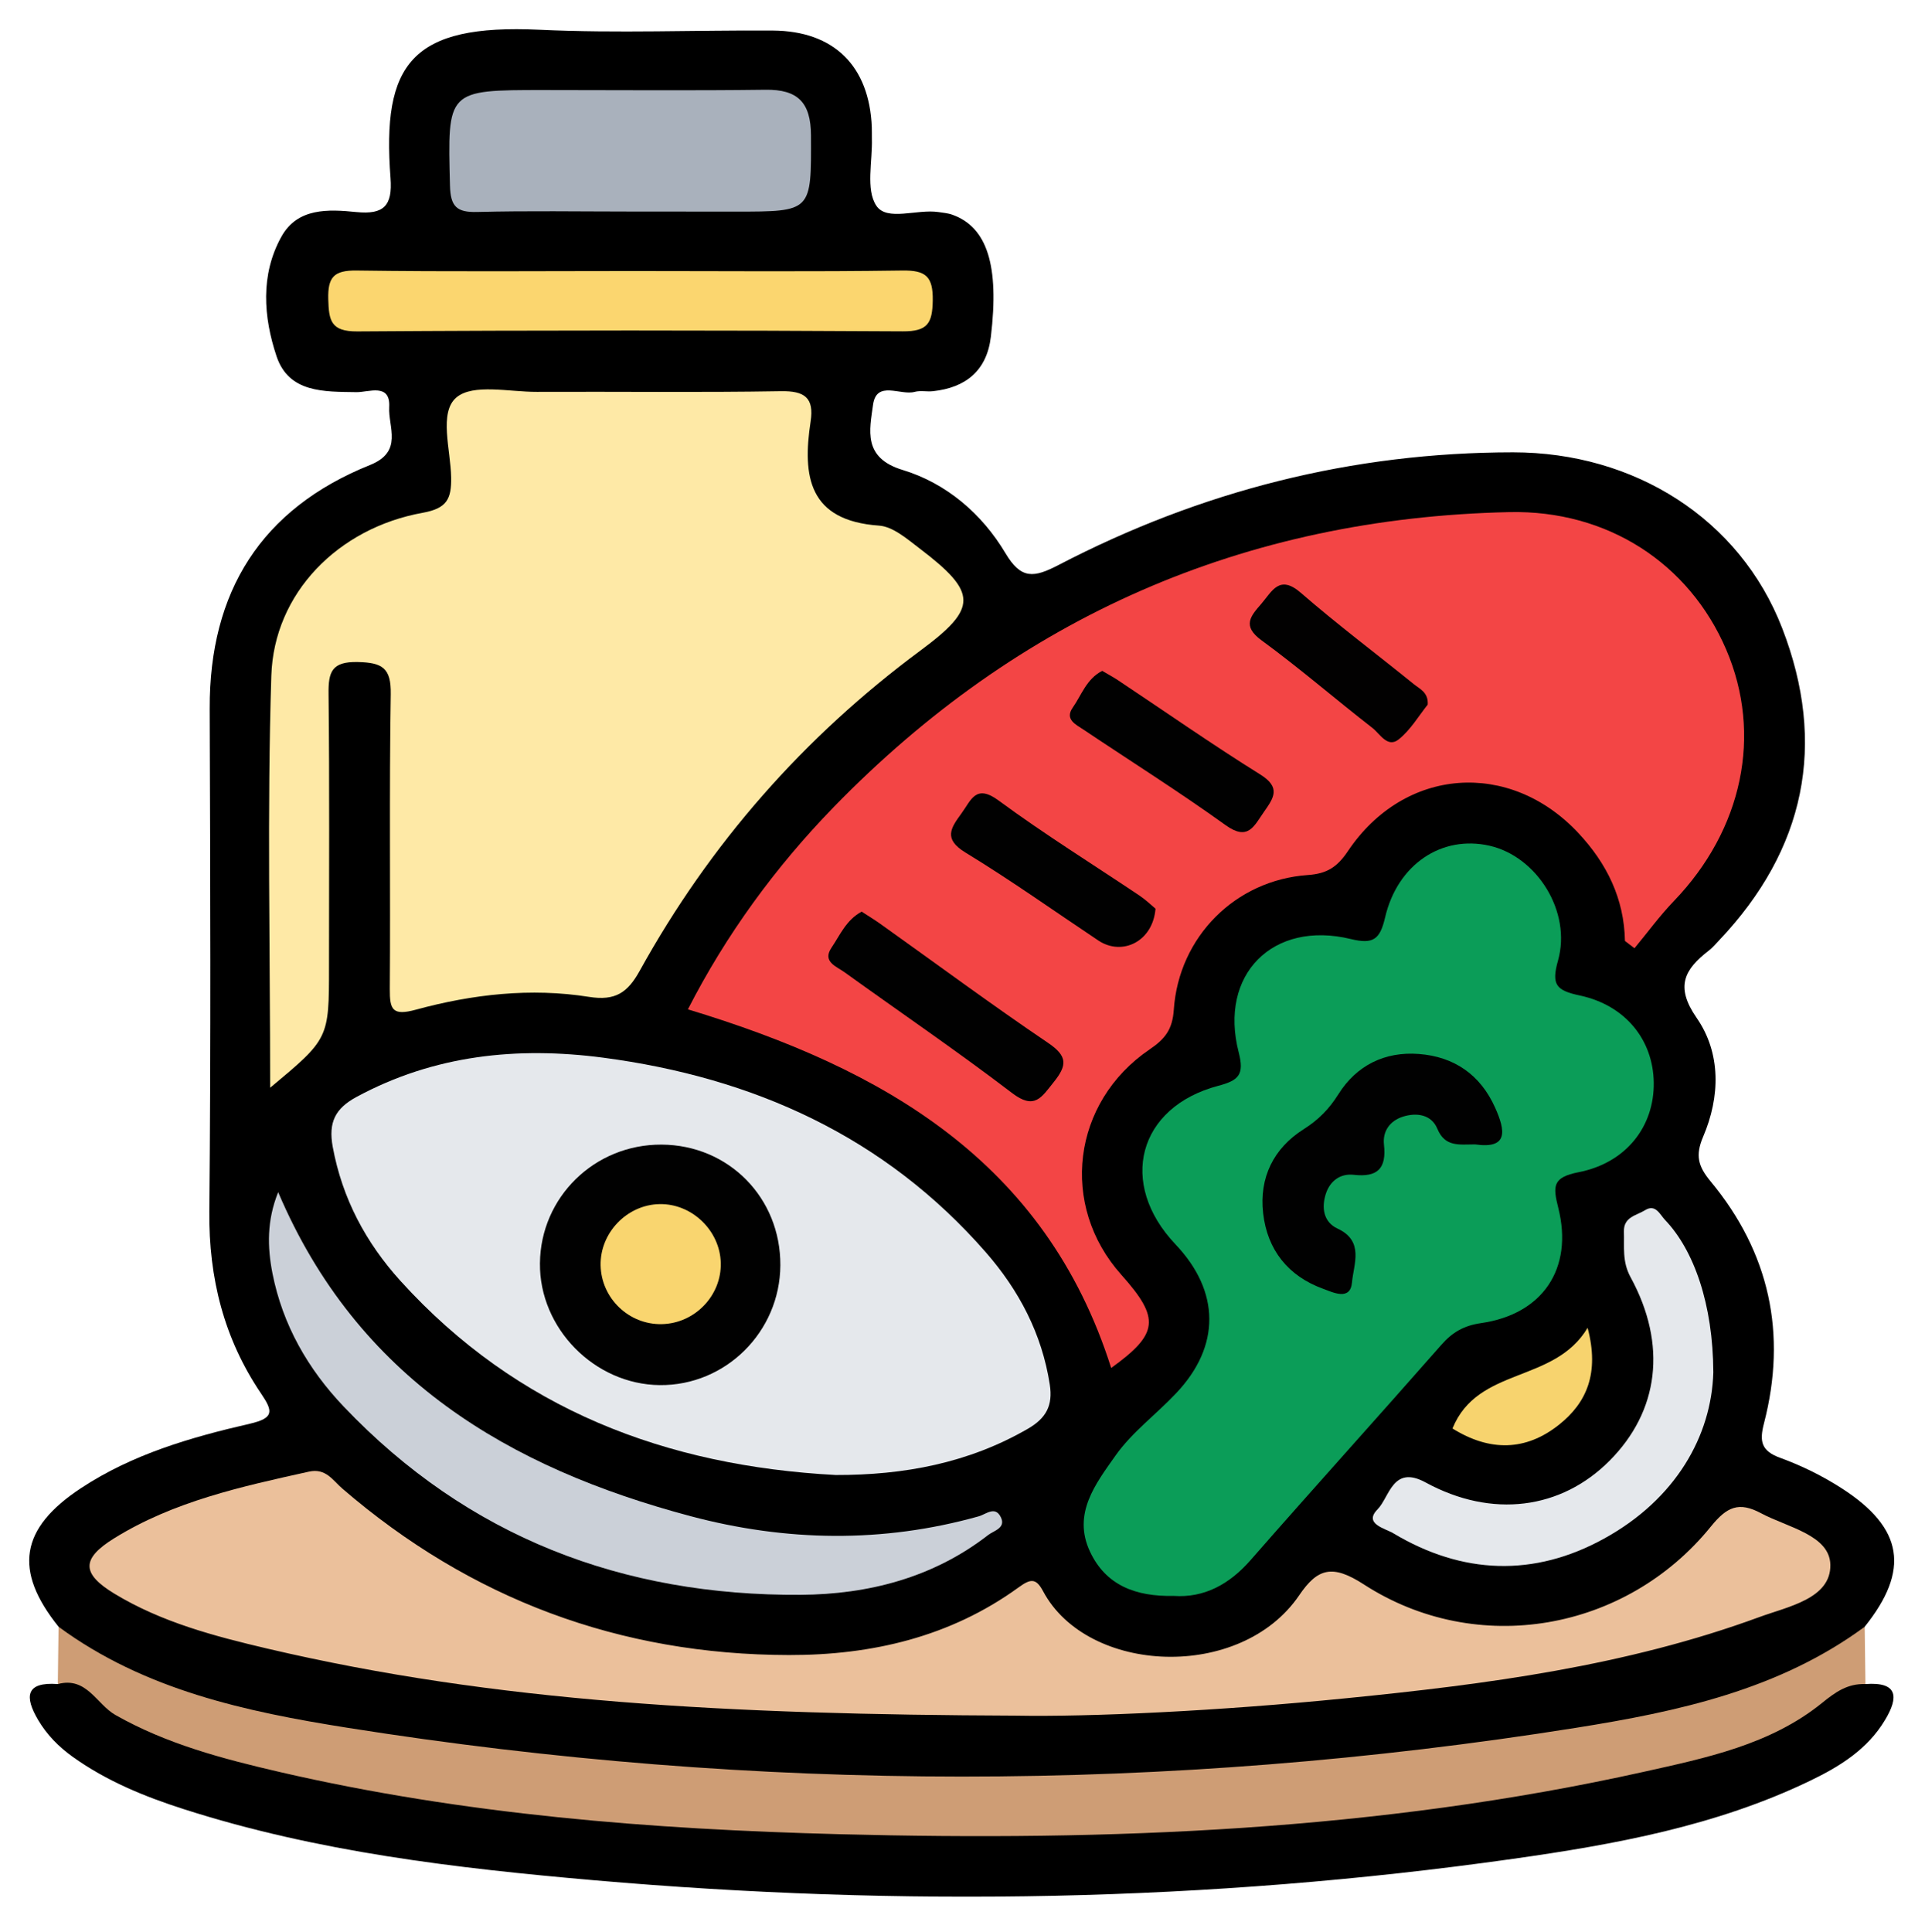 <svg width="264" height="265" viewBox="0 0 264 265" fill="none" xmlns="http://www.w3.org/2000/svg">
<g filter="url(#filter0_d_1_32)">
<path d="M258.53 231.86C256.13 235.89 252.32 238.25 248.24 240.21C235.35 246.42 221.44 248.95 207.48 250.92C165.63 256.84 123.62 257.52 81.55 253.86C62.52 252.2 43.52 249.98 25.2 244.1C19.8 242.37 14.6 240.24 9.96 236.92C8.04 235.54 6.42 233.9 5.22 231.86C3.38 228.73 3.45 226.62 7.93 226.95C7.96 224.33 8 221.71 8.03 219.09C1.83 211.37 2.74 205.59 11.11 200.08C18.16 195.43 26.16 193.11 34.26 191.25C37.62 190.47 37.44 189.53 35.81 187.12C30.72 179.6 28.62 171.29 28.71 162.15C28.93 139.16 28.84 116.18 28.76 93.19C28.7 77.13 35.82 65.77 50.75 59.77C55.34 57.93 53.22 54.55 53.38 51.84C53.57 48.48 50.56 49.8 48.9 49.78C44.46 49.71 39.62 49.9 37.93 44.87C36.13 39.5 35.69 33.68 38.59 28.46C40.79 24.48 45.04 24.69 48.86 25.08C52.63 25.46 53.85 24.22 53.56 20.43C52.36 4.75 56.39 -0.75 74.01 0.08C84.65 0.58 95.33 0.12 105.99 0.19C114.37 0.24 119.23 5.05 119.56 13.46C119.58 13.96 119.56 14.46 119.57 14.96C119.67 18.11 118.7 21.98 120.18 24.21C121.64 26.4 125.77 24.64 128.69 25.08C129.34 25.18 130.02 25.23 130.64 25.46C135.39 27.18 137.06 32.42 135.89 42.18C135.34 46.82 132.46 49.17 127.93 49.65C127.11 49.74 126.23 49.53 125.44 49.74C123.48 50.27 120.2 48.11 119.73 51.51C119.26 54.95 118.28 58.78 123.79 60.45C129.76 62.26 134.66 66.44 137.89 71.86C140.05 75.49 141.78 75.25 145.2 73.47C164.69 63.33 185.45 58.04 207.5 58.03C224.13 58.03 238.61 67.14 244.41 82.14C250.58 98.06 247.58 112.49 235.76 124.96C235.3 125.44 234.87 125.96 234.34 126.37C231.02 128.94 229.7 131.28 232.67 135.57C236.05 140.43 235.91 146.42 233.58 151.87C232.47 154.47 232.89 155.94 234.58 157.99C242.68 167.75 245.1 178.91 241.92 191.18C241.27 193.67 241.53 194.99 244.18 195.94C247.11 197.01 249.99 198.43 252.62 200.13C261.07 205.58 261.94 211.34 255.73 219.09C255.76 221.71 255.8 224.33 255.83 226.95C260.32 226.62 260.4 228.75 258.53 231.86Z" fill="#F7F9FA"/>
<path d="M255.73 219.09C253.96 223.15 250.18 224.65 246.51 226.21C232.75 232.07 218.14 234.4 203.48 236.57C170.44 241.46 137.16 241.3 103.95 240.36C79.39 239.66 54.85 237.26 30.91 230.92C25.43 229.47 20.11 227.58 14.97 225.19C12.08 223.85 9.34 222.27 8.03 219.09C1.83 211.37 2.74 205.59 11.11 200.08C18.16 195.43 26.16 193.11 34.26 191.25C37.62 190.47 37.44 189.53 35.81 187.12C30.72 179.6 28.62 171.29 28.71 162.15C28.93 139.16 28.84 116.18 28.76 93.19C28.7 77.13 35.82 65.77 50.75 59.77C55.34 57.93 53.22 54.55 53.38 51.84C53.57 48.48 50.56 49.8 48.9 49.78C44.46 49.71 39.62 49.9 37.93 44.87C36.13 39.5 35.69 33.68 38.59 28.46C40.79 24.48 45.04 24.69 48.86 25.08C52.63 25.46 53.85 24.22 53.56 20.43C52.36 4.75 56.39 -0.75 74.01 0.08C84.65 0.58 95.33 0.12 105.99 0.19C114.37 0.24 119.23 5.05 119.56 13.46C119.58 13.96 119.56 14.46 119.57 14.96C119.67 18.11 118.7 21.98 120.18 24.21C121.64 26.4 125.77 24.64 128.69 25.08C129.34 25.18 130.02 25.23 130.64 25.46C135.39 27.18 137.06 32.42 135.89 42.18C135.34 46.82 132.46 49.17 127.93 49.65C127.11 49.74 126.23 49.53 125.44 49.74C123.48 50.27 120.2 48.11 119.73 51.51C119.26 54.95 118.28 58.78 123.79 60.45C129.76 62.26 134.66 66.44 137.89 71.86C140.05 75.49 141.78 75.25 145.2 73.47C164.69 63.33 185.45 58.04 207.5 58.03C224.13 58.03 238.61 67.14 244.41 82.14C250.58 98.06 247.58 112.49 235.76 124.96C235.3 125.44 234.87 125.96 234.34 126.37C231.02 128.94 229.7 131.28 232.67 135.57C236.05 140.43 235.91 146.42 233.58 151.87C232.47 154.47 232.89 155.94 234.58 157.99C242.68 167.75 245.1 178.91 241.92 191.18C241.27 193.67 241.53 194.99 244.18 195.94C247.11 197.01 249.99 198.43 252.62 200.13C261.07 205.58 261.94 211.34 255.73 219.09Z" fill="black"/>
<path d="M258.53 231.86C256.13 235.89 252.32 238.25 248.24 240.21C235.35 246.42 221.44 248.95 207.48 250.92C165.63 256.84 123.62 257.52 81.55 253.86C62.52 252.2 43.52 249.98 25.2 244.1C19.8 242.37 14.6 240.24 9.96 236.92C8.04 235.54 6.42 233.9 5.22 231.86C3.38 228.73 3.45 226.62 7.93 226.95C9.87 225.53 11.8 226.01 13.46 227.31C23.33 234.98 35.29 236.99 47 239.24C67.61 243.2 88.45 245.13 109.46 245.72C119.76 246.01 130.08 246.88 140.37 246.45C171.11 245.17 201.89 243.97 231.83 235.74C238.27 233.97 244.57 231.9 249.89 227.59C251.65 226.16 253.66 225.39 255.83 226.95C260.32 226.62 260.4 228.75 258.53 231.86Z" fill="black"/>
<path d="M255.83 226.95C253.4 226.87 251.77 228 249.84 229.57C242.78 235.27 233.97 237.08 225.4 238.99C189.07 247.07 152.18 248.51 115.15 247.54C89.32 246.87 63.62 244.85 38.36 239.01C30.59 237.21 22.86 235.18 15.83 231.19C13.23 229.71 11.89 225.89 7.93 226.95C7.96 224.33 8 221.71 8.03 219.09C19.81 227.76 33.69 230.73 47.63 232.94C103.77 241.85 159.99 241.88 216.13 232.95C230.07 230.73 243.95 227.76 255.73 219.09C255.76 221.71 255.8 224.33 255.83 226.95Z" fill="#CE9D75"/>
<path d="M222.85 125.04C222.74 119.23 220.37 114.43 216.48 110.26C207.04 100.15 192.59 101.19 184.85 112.73C183.4 114.89 182 115.82 179.35 116C169.44 116.69 161.66 124.47 160.98 134.46C160.8 137.17 159.79 138.47 157.68 139.9C146.99 147.16 145.28 161.32 153.78 170.82C159.15 176.82 158.89 178.91 152.39 183.6C143.38 155.23 121.08 142.51 94.34 134.42C99.59 124.16 106.33 114.92 114.35 106.67C139.7 80.61 170.61 67.03 206.98 66.23C220.45 65.93 231.66 73.25 236.73 85.07C241.74 96.74 238.99 109.78 229.55 119.58C227.61 121.6 225.95 123.88 224.16 126.04C223.73 125.71 223.29 125.38 222.85 125.04Z" fill="#F34545"/>
<path d="M37.05 145.17C37.05 125.81 36.62 107.23 37.21 88.67C37.57 77.33 46.38 68.41 57.98 66.32C61.29 65.72 61.92 64.43 61.87 61.47C61.81 57.7 60.15 52.56 62.6 50.5C64.89 48.58 69.85 49.76 73.64 49.74C84.79 49.69 95.94 49.84 107.09 49.65C110.36 49.59 111.67 50.55 111.17 53.81C110.02 61.35 110.91 67.4 120.54 68.08C122.47 68.21 124.41 69.92 126.11 71.21C134.11 77.29 134.09 79.39 126.25 85.2C110.24 97.06 97.37 111.7 87.74 129.12C86.09 132.1 84.43 133.29 80.78 132.71C72.81 131.44 64.8 132.35 57.06 134.46C53.84 135.34 53.44 134.49 53.46 131.64C53.56 118.16 53.37 104.68 53.59 91.2C53.65 87.58 52.43 86.87 49.07 86.79C45.51 86.71 45.02 88.12 45.06 91.16C45.2 103.64 45.12 116.12 45.12 128.6C45.12 138.44 45.12 138.44 37.05 145.17Z" fill="#FEE9A6"/>
<path d="M160.97 214.86C155.74 214.97 151.66 213.41 149.49 208.8C147.03 203.58 150.29 199.44 152.97 195.63C155.24 192.41 158.57 189.96 161.31 187.05C167.41 180.61 167.34 173.11 161.22 166.66C153.28 158.3 156.04 147.82 167.09 144.9C169.89 144.16 170.67 143.38 169.88 140.32C167.12 129.65 174.56 122.17 185.27 124.78C188.31 125.52 189.25 124.85 189.95 121.84C191.65 114.5 197.75 110.5 204.27 111.98C210.77 113.45 215.56 121.02 213.67 127.73C212.73 131.07 213.43 131.83 216.66 132.52C222.97 133.87 226.72 138.66 226.8 144.45C226.89 150.42 223.07 155.46 216.51 156.75C212.91 157.46 212.95 158.64 213.71 161.66C215.8 169.99 211.55 176.24 203.11 177.45C200.76 177.79 199.19 178.7 197.68 180.42C189 190.3 180.17 200.05 171.51 209.95C168.56 213.32 165.11 215.14 160.97 214.86Z" fill="#0B9D58"/>
<path d="M114.62 198.28C91.35 197.04 70.92 189.3 54.94 171.68C50.19 166.44 46.94 160.38 45.63 153.27C45.01 149.89 46 148 48.88 146.44C59.55 140.67 70.95 139.5 82.73 141.05C103.33 143.77 121.31 151.84 135.2 167.74C139.74 172.94 142.89 178.9 143.97 185.87C144.42 188.76 143.46 190.49 140.98 191.93C132.82 196.65 123.97 198.3 114.62 198.28Z" fill="#E5E8EC"/>
<path d="M139.3 231.28C99.83 231.13 67.98 229.43 36.68 222.09C29.4 220.38 22.14 218.47 15.67 214.54C11.18 211.81 11.13 209.77 15.64 206.97C23.82 201.89 33.1 199.87 42.36 197.82C44.7 197.3 45.64 199.02 46.96 200.15C64.56 215.31 85.02 222.93 108.2 222.97C119.54 222.99 130.33 220.49 139.71 213.68C141.3 212.53 142.06 212.35 143.05 214.21C149.14 225.64 170.15 226.57 178.17 214.78C180.71 211.05 182.73 210.49 187.05 213.29C202.55 223.31 222.98 219.74 234.64 205.34C236.84 202.62 238.48 201.9 241.51 203.52C245.14 205.46 250.94 206.51 251.02 210.59C251.11 215.26 245.16 216.33 241.26 217.77C223.01 224.47 203.87 226.98 184.67 228.89C167.12 230.65 149.5 231.47 139.3 231.28Z" fill="#EBC09B"/>
<path d="M38.15 159.49C49.03 185.07 69.81 197.3 94.73 203.93C107.78 207.4 121.05 207.64 134.21 203.95C135.22 203.67 136.47 202.47 137.25 204.05C138 205.56 136.29 205.91 135.52 206.51C127.97 212.37 119.06 214.65 109.82 214.71C85.41 214.87 64.17 206.8 47.13 188.89C42.24 183.75 38.77 177.71 37.37 170.65C36.66 167.02 36.58 163.39 38.15 159.49Z" fill="#CBD0D8"/>
<path d="M86.4 25.01C79.41 25.01 72.42 24.89 65.43 25.07C62.64 25.14 61.78 24.33 61.71 21.46C61.37 8.34 61.27 8.35 74.53 8.35C84.68 8.35 94.83 8.44 104.98 8.31C109.43 8.25 111.2 10.06 111.22 14.56C111.26 25.02 111.4 25.02 100.88 25.02C96.06 25.01 91.23 25.01 86.4 25.01Z" fill="#A9B1BC"/>
<path d="M86.82 33.17C99.12 33.17 111.43 33.28 123.73 33.1C126.96 33.05 127.97 33.9 127.92 37.21C127.87 40.34 127.21 41.46 123.81 41.44C98.87 41.29 73.93 41.28 48.99 41.45C45.37 41.47 45.1 39.96 45.02 37.04C44.94 34 45.79 33.06 48.91 33.1C61.55 33.28 74.19 33.17 86.82 33.17Z" fill="#FBD66F"/>
<path d="M234.97 184.2C234.72 192.92 229.82 201.59 220.01 206.99C210.39 212.3 200.56 211.94 191.08 206.27C189.97 205.6 186.96 204.98 188.92 202.99C190.57 201.32 190.99 196.84 195.51 199.3C204.63 204.27 214.1 202.99 220.73 196.33C227.51 189.53 228.68 180.43 223.62 171.15C222.45 169.01 222.78 167.03 222.71 164.92C222.64 162.88 224.43 162.7 225.6 161.97C227.05 161.06 227.64 162.55 228.35 163.3C232.31 167.44 234.93 174.85 234.97 184.2Z" fill="#E5E8EC"/>
<path d="M199.2 191.9C202.68 183.35 213.15 185.77 217.73 178.09C219.37 184.3 217.62 188.38 213.76 191.42C209.27 194.97 204.35 195.11 199.2 191.9Z" fill="#F7D36E"/>
<path d="M118.17 121.02C119.02 121.57 119.85 122.08 120.65 122.64C128.34 128.12 135.93 133.74 143.75 139.03C146.42 140.84 146.37 142.09 144.51 144.4C142.83 146.49 141.89 148.26 138.79 145.89C131.29 140.16 123.48 134.85 115.82 129.33C114.73 128.54 112.73 127.9 114.03 125.97C115.2 124.25 116.04 122.17 118.17 121.02Z" fill="#010101"/>
<path d="M158.47 120.62C158.11 125.11 153.91 127.16 150.63 124.98C144.57 120.94 138.62 116.7 132.41 112.92C129.33 111.04 130.4 109.55 131.87 107.53C133.2 105.71 133.82 103.46 136.98 105.8C143.24 110.41 149.87 114.52 156.33 118.86C157.19 119.45 157.96 120.19 158.47 120.62Z" fill="#010101"/>
<path d="M151.16 88C151.9 88.44 152.62 88.82 153.3 89.27C159.81 93.6 166.22 98.09 172.85 102.22C175.71 104.01 174.68 105.43 173.33 107.36C171.97 109.31 171.16 111.38 168.07 109.15C161.73 104.59 155.1 100.42 148.61 96.07C147.55 95.36 145.97 94.66 147.13 93.02C148.33 91.31 148.99 89.12 151.16 88Z" fill="#010101"/>
<path d="M195.8 92.63C194.58 94.15 193.45 96.1 191.82 97.4C190.29 98.62 189.26 96.64 188.22 95.83C183.12 91.87 178.23 87.63 173.02 83.82C170.28 81.82 171.53 80.48 173.01 78.77C174.48 77.05 175.47 74.76 178.39 77.29C183.39 81.63 188.69 85.61 193.84 89.78C194.67 90.47 195.92 90.93 195.8 92.63Z" fill="#020101"/>
<path d="M202.29 152.94C200.09 152.95 198.17 153.32 197.12 150.79C196.32 148.86 194.31 148.53 192.39 149.14C190.61 149.71 189.6 151.14 189.8 152.96C190.17 156.25 188.92 157.48 185.64 157.11C183.83 156.91 182.41 157.93 181.83 159.71C181.21 161.63 181.51 163.59 183.42 164.48C187.14 166.2 185.63 169.38 185.42 171.84C185.2 174.47 182.76 173.21 181.45 172.74C176.66 171 173.8 167.41 173.23 162.37C172.68 157.51 174.65 153.48 178.77 150.87C180.81 149.58 182.27 148.1 183.55 146.06C186.04 142.09 189.94 140.18 194.59 140.54C199.42 140.91 203.03 143.38 205.05 147.91C206.46 151.05 206.89 153.61 202.29 152.94Z" fill="#010101"/>
<path d="M90.73 152.97C99.94 153.02 107.07 160.27 107.02 169.52C106.97 178.64 99.52 186.04 90.48 185.95C81.54 185.86 73.96 178.17 74.05 169.25C74.13 160.17 81.55 152.92 90.73 152.97Z" fill="#010101"/>
<path d="M98.85 169.21C98.95 173.69 95.28 177.49 90.77 177.59C86.26 177.69 82.46 174.05 82.37 169.53C82.28 165.07 85.99 161.21 90.45 161.13C94.89 161.04 98.75 164.76 98.85 169.21Z" fill="#F9D56F"/>
</g>
<defs>
<filter id="filter0_d_1_32" x="0.004" y="-0.001" width="263.77" height="264.112" filterUnits="userSpaceOnUse" color-interpolation-filters="sRGB">
<feFlood flood-opacity="0" result="BackgroundImageFix"/>
<feColorMatrix in="SourceAlpha" type="matrix" values="0 0 0 0 0 0 0 0 0 0 0 0 0 0 0 0 0 0 127 0" result="hardAlpha"/>
<feOffset dy="4"/>
<feGaussianBlur stdDeviation="2"/>
<feComposite in2="hardAlpha" operator="out"/>
<feColorMatrix type="matrix" values="0 0 0 0 0 0 0 0 0 0 0 0 0 0 0 0 0 0 0.25 0"/>
<feBlend mode="normal" in2="BackgroundImageFix" result="effect1_dropShadow_1_32"/>
<feBlend mode="normal" in="SourceGraphic" in2="effect1_dropShadow_1_32" result="shape"/>
</filter>
</defs>
</svg>
